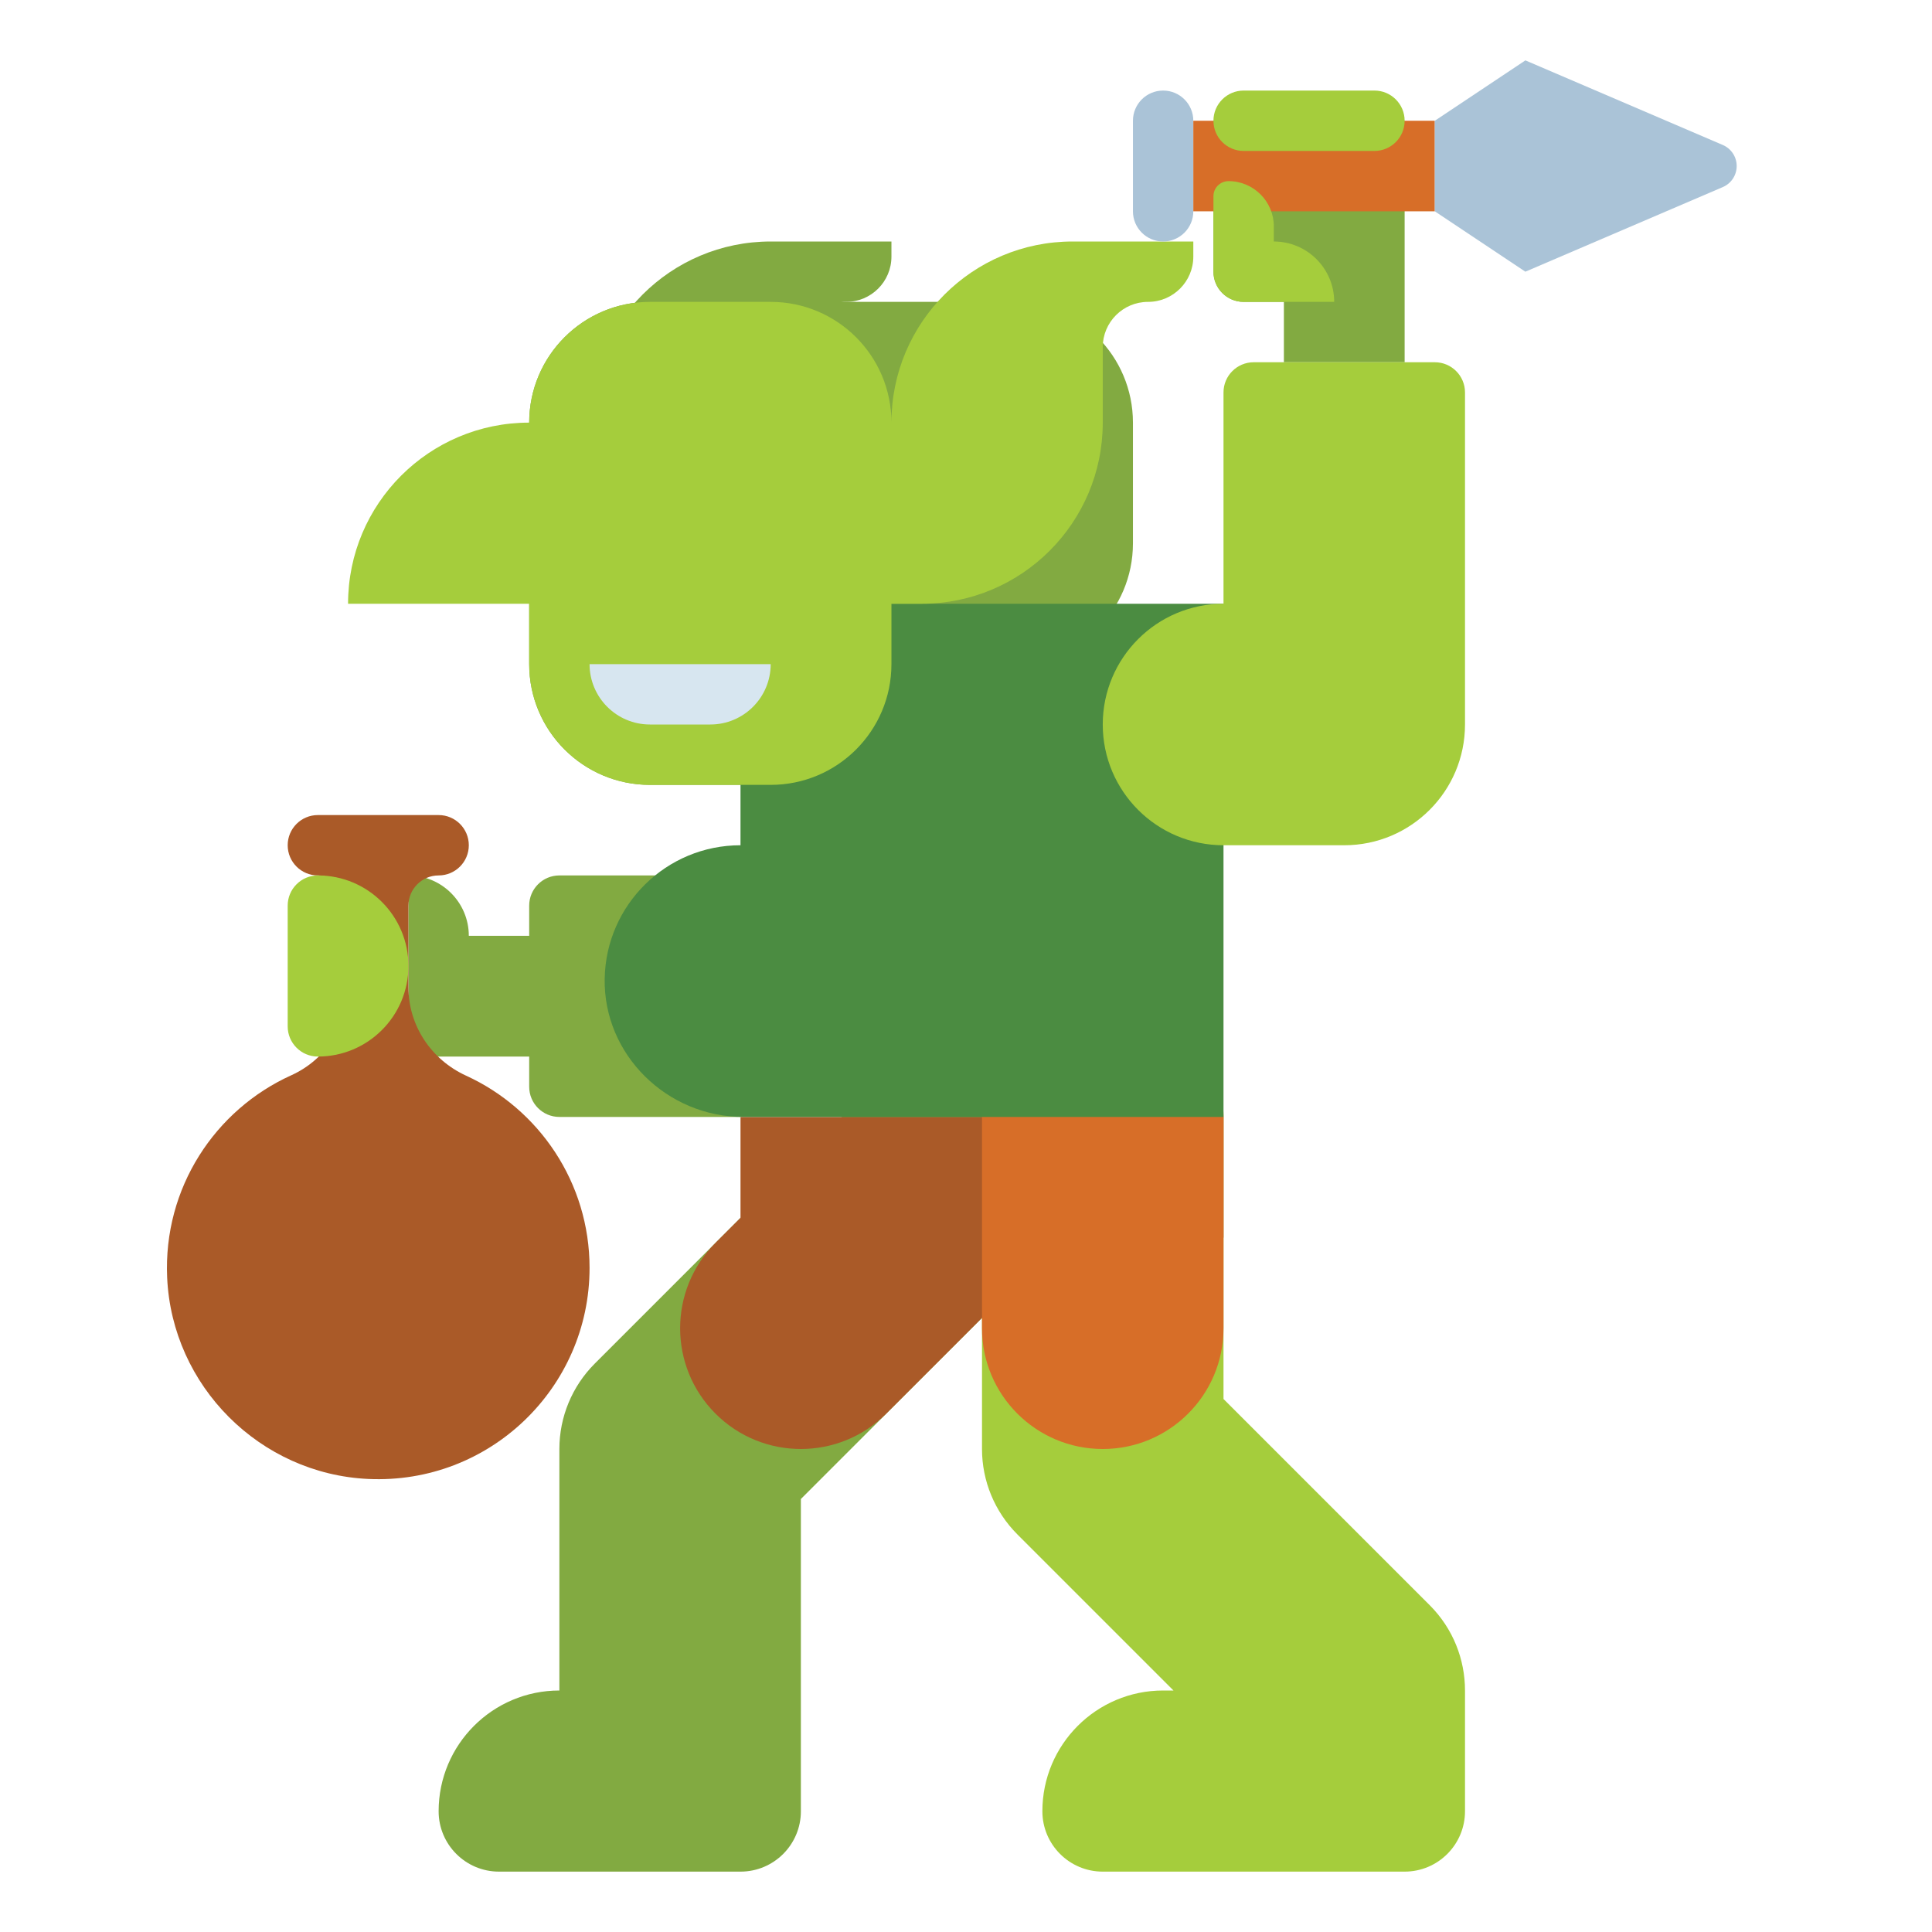 <svg id="Layer_1" enable-background="new 0 0 512 512" height="512" viewBox="0 0 512 512" width="512" xmlns="http://www.w3.org/2000/svg"><g><g><path d="m266.868 297.373c-12.496-12.497-32.758-12.497-45.254 0l-64 64c-6.002 6.001-9.373 14.141-9.373 22.627v64c-17.673 0-32 14.327-32 32 0 8.836 7.163 16 16 16h64c8.837 0 16-7.164 16-16v-82.745l54.627-54.627c12.497-12.497 12.497-32.759 0-45.255z" fill="#82aa41"/></g><g><path d="m388.241 448c0-8.189-3.124-16.379-9.373-22.627l-54.627-54.627v-74.746c0-17.673-14.327-32-32-32s-32 14.327-32 32v88c0 8.487 3.371 16.626 9.373 22.627l41.373 41.373h-2.746c-17.673 0-32 14.327-32 32 0 8.836 7.163 16 16 16h80c8.837 0 16-7.164 16-16z" fill="#a5cd3c"/></g><g><path d="m148.241 232c-4.418 0-8 3.582-8 8v8h-16c0-8.836-7.163-16-16-16v48h32v8c0 4.418 3.582 8 8 8h48v-64z" fill="#82aa41"/></g><g><path d="m123.519 285.063c-9.22-4.219-15.278-13.256-15.278-23.395v-21.668c0-4.418 3.582-8 8-8s8-3.582 8-8-3.582-8-8-8h-32c-4.418 0-8 3.582-8 8s3.582 8 8 8 8 3.582 8 8v21.671c0 10.046-5.893 19.149-15.047 23.287-20.164 9.116-33.965 29.822-32.895 53.627 1.291 28.71 24.581 52.03 53.29 53.354 32.134 1.482 58.652-24.132 58.652-55.939 0-22.621-13.415-42.103-32.722-50.937z" fill="#aa5a28"/></g><g><path d="m84.241 232c13.255 0 24 10.745 24 24 0 13.255-10.745 24-24 24-4.418 0-8-3.582-8-8v-32c0-4.418 3.582-8 8-8z" fill="#a5cd3c"/></g><g><path d="m204.241 64c-26.51 0-48 21.49-48 48v48h8c26.51 0 48-21.49 48-48v-20c0-6.627 5.373-12 12-12 6.627 0 12-5.373 12-12v-4z" fill="#82aa41"/></g><g><path d="m324.241 296h-128v26.745l-6.628 6.627c-12.497 12.497-12.497 32.758 0 45.255 12.497 12.497 32.758 12.497 45.255 0l32-32c4.196-4.196 6.976-9.269 8.354-14.627h49.018v-32z" fill="#aa5a28"/></g><g><path d="m324.241 352v-56c0-17.436-13.67-32.175-31.1-32.653-18.084-.496-32.9 14.015-32.9 31.988v56.665c0 17.673 14.327 32 32 32 17.673 0 32-14.327 32-32z" fill="#d76e28"/></g><g><path d="m236.241 208h-64c-17.673 0-32-14.327-32-32v-64c0-17.673 14.327-32 32-32h96c17.673 0 32 14.327 32 32v32c0 17.673-14.327 32-32 32 0 17.673-14.327 32-32 32z" fill="#82aa41"/></g><g><path d="m212.241 160c-8.837 0-16 7.163-16 16v48c-19.648 0-35.619 15.74-35.993 35.298-.386 20.182 16.518 36.702 36.704 36.702h127.289v-136z" fill="#4b8c41"/></g><g><path d="m284.241 64c-26.51 0-48 21.49-48 48 0-17.673-14.327-32-32-32h-32c-17.673 0-32 14.327-32 32-26.51 0-48 21.49-48 48h48v16c0 17.673 14.327 32 32 32h32c17.673 0 32-14.327 32-32v-16h8c26.51 0 48-21.49 48-48v-20c0-6.627 5.373-12 12-12s12-5.373 12-12v-4z" fill="#a5cd3c"/></g><g><path d="m188.241 192h-16c-8.837 0-16-7.163-16-16h48c0 8.837-7.163 16-16 16z" fill="#d7e6f0"/></g><g><path d="m321.575 32v40c0 4.418 3.582 8 8 8h10.667v16h32v-64z" fill="#82aa41"/></g><g><path d="m380.241 96h-48c-4.418 0-8 3.582-8 8v56c-17.673 0-32 14.327-32 32s14.327 32 32 32h32c17.673 0 32-14.327 32-32v-88c0-4.418-3.582-8-8-8z" fill="#a5cd3c"/></g><g><path d="m308.241 64c4.418 0 8-3.582 8-8v-24c0-4.418-3.582-8-8-8-4.418 0-8 3.582-8 8v24c0 4.418 3.582 8 8 8z" fill="#aac3d7"/></g><g><path d="m316.241 32h64v24h-64z" fill="#d76e28"/></g><g><path d="m321.575 72v-20c0-2.209 1.791-4 4-4 6.627 0 12 5.373 12 12v4c8.837 0 16 7.164 16 16h-24c-4.419 0-8-3.582-8-8z" fill="#a5cd3c"/></g><g><path d="m329.575 24h34.667c4.418 0 8 3.582 8 8 0 4.418-3.582 8-8 8h-34.667c-4.418 0-8-3.582-8-8 0-4.418 3.581-8 8-8z" fill="#a5cd3c"/></g><g><path d="m380.241 32 24-16 52.323 22.424c2.23.956 3.677 3.149 3.677 5.576 0 2.427-1.446 4.62-3.677 5.576l-52.323 22.424-24-16z" fill="#aac3d7"/></g></g></svg>